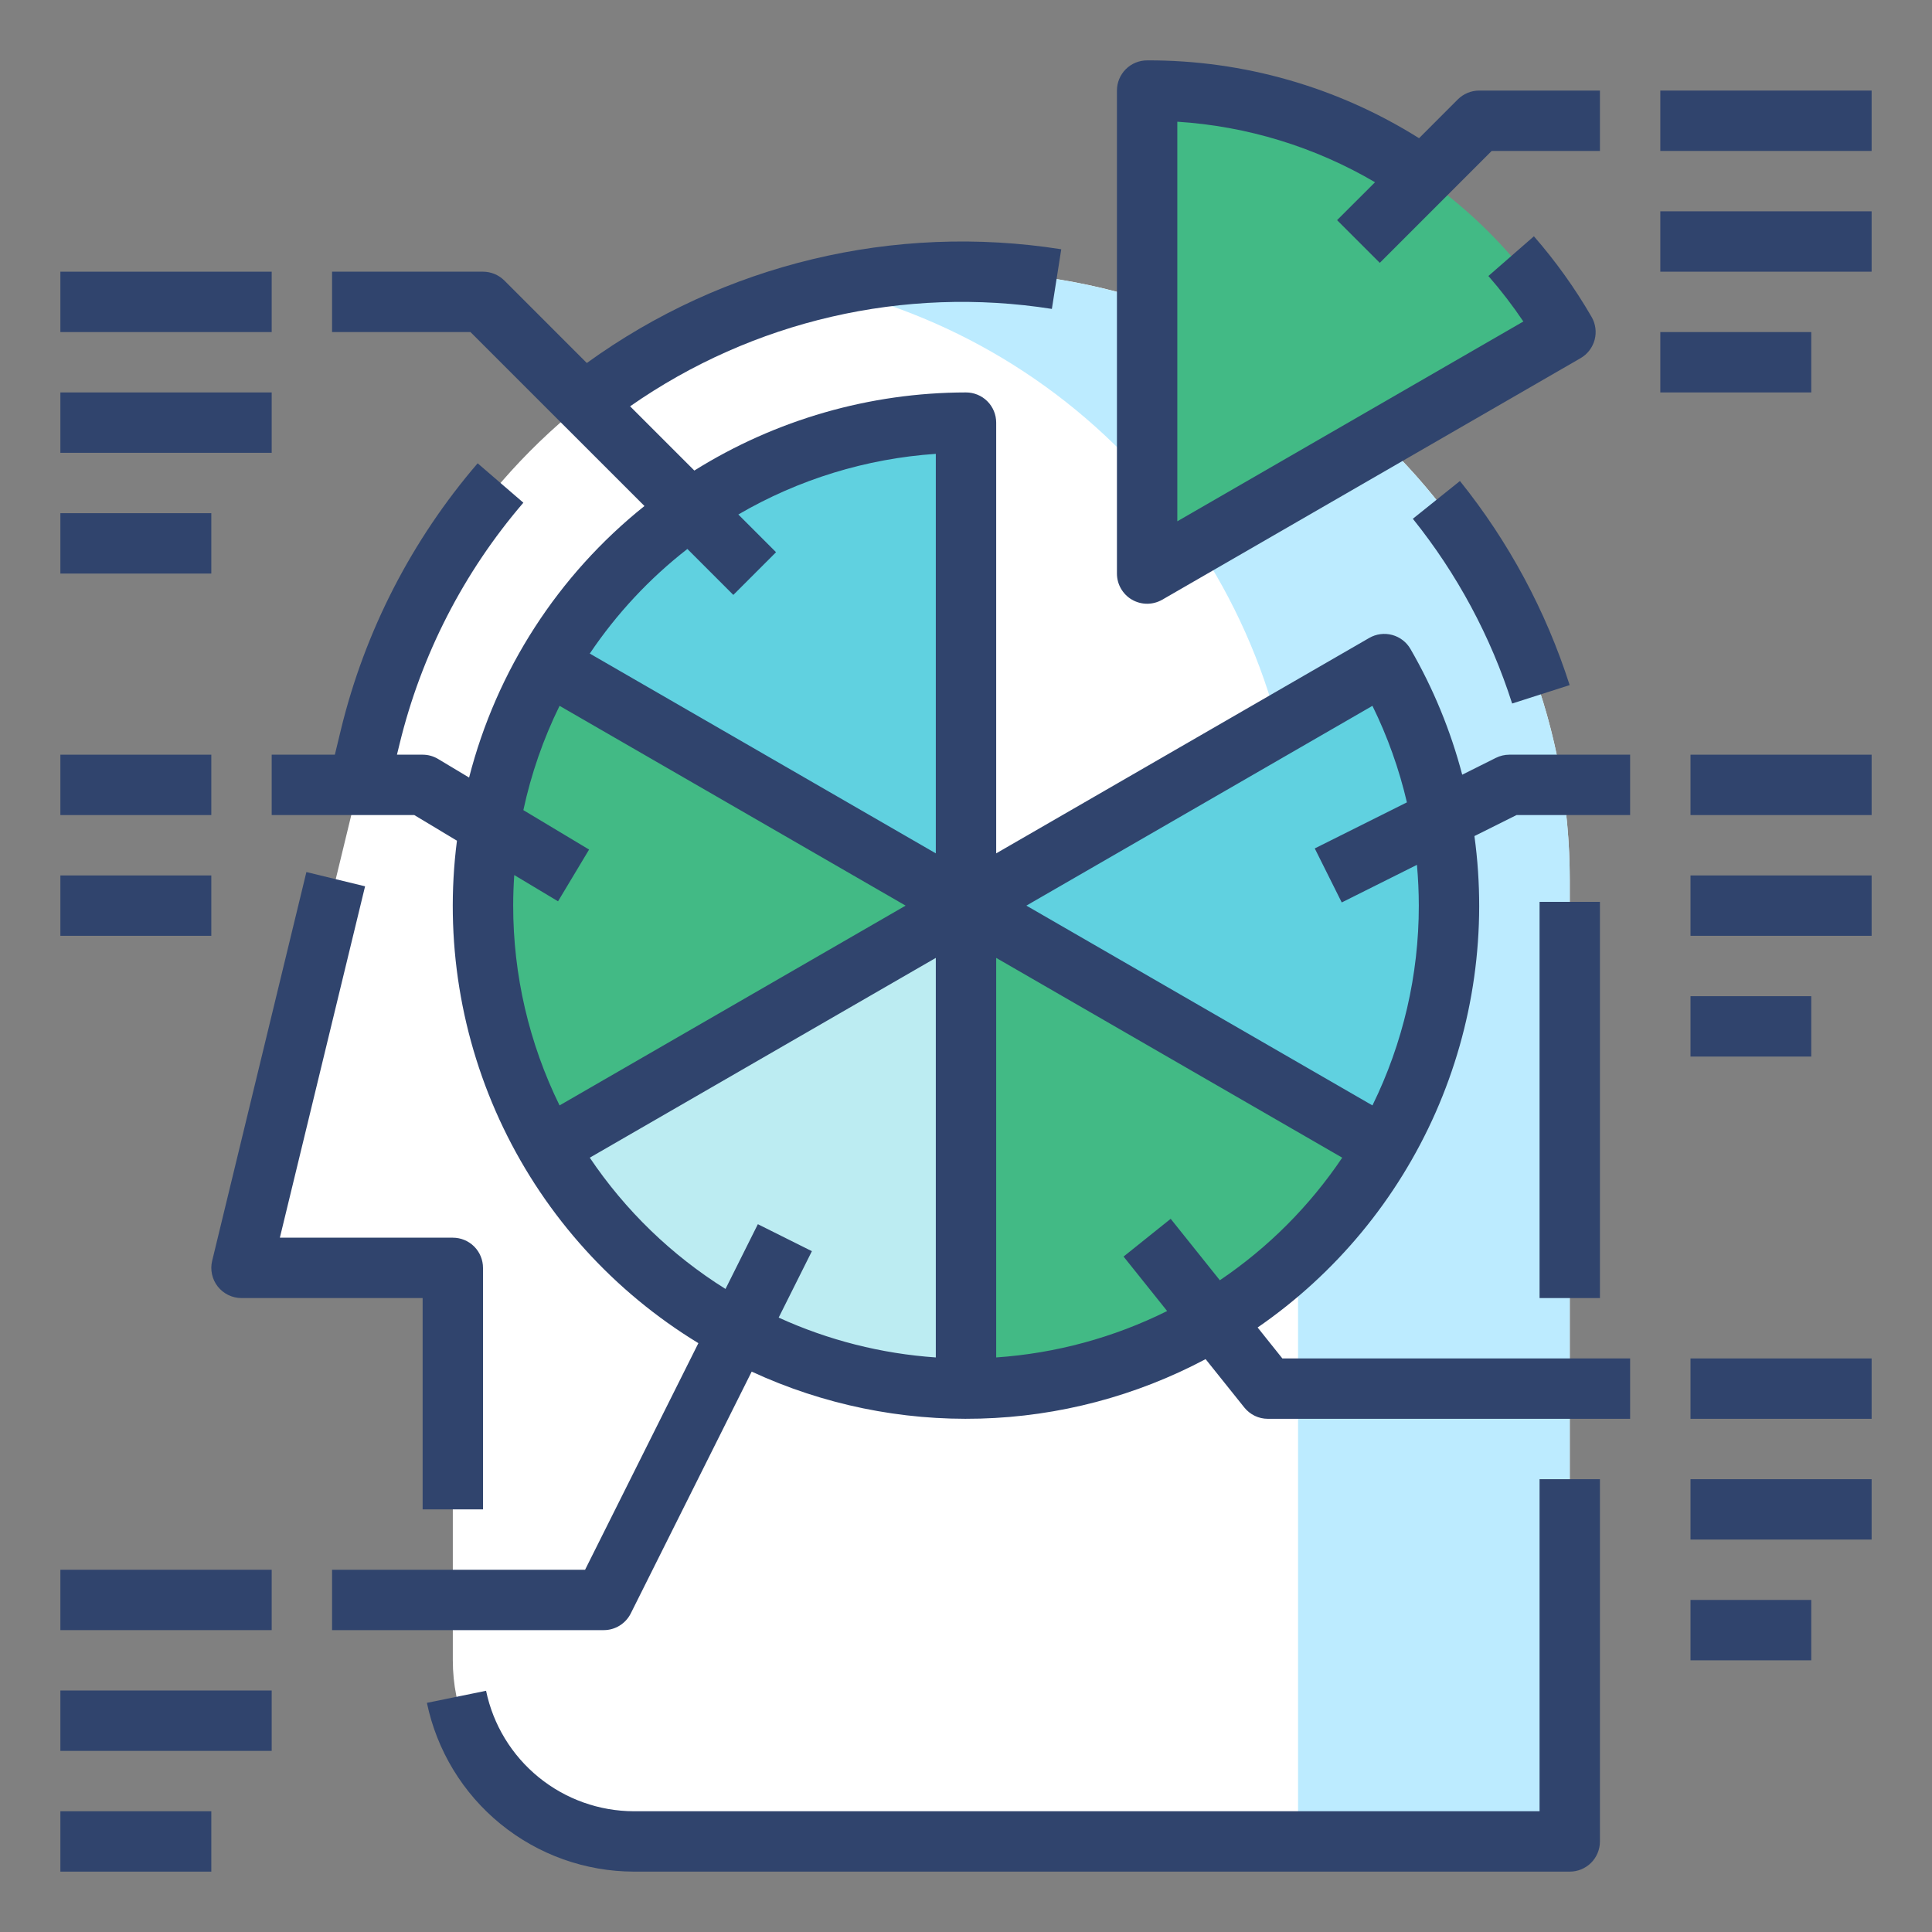 <svg width="56" height="56" viewBox="0 0 56 56" fill="none" xmlns="http://www.w3.org/2000/svg">
<rect x="0" y="0" width="56" height="56" fill="#808080" stroke="none"/>
<path d="M45.5 25.507V53.375H18.375C16.983 53.375 15.647 52.822 14.663 51.837C13.678 50.853 13.125 49.517 13.125 48.125V36.75H7L10.733 21.353C11.749 17.16 14.267 13.485 17.81 11.023C21.354 8.562 25.677 7.485 29.96 7.997C34.245 8.509 38.192 10.574 41.056 13.801C43.92 17.028 45.501 21.193 45.5 25.507V25.507Z" fill="white"/>
<path d="M45.5 25.507V53.375H37.625V25.507C37.624 21.516 36.27 17.644 33.783 14.522C31.297 11.4 27.826 9.213 23.937 8.318C26.52 7.728 29.202 7.727 31.786 8.316C34.369 8.905 36.786 10.068 38.858 11.72C40.93 13.371 42.603 15.468 43.753 17.855C44.903 20.242 45.5 22.858 45.5 25.507V25.507Z" fill="#BCEBFF"/>
<path d="M28 12.25C25.542 12.249 23.127 12.895 20.999 14.124C18.87 15.353 17.102 17.12 15.874 19.249L28 26.25V12.25Z" fill="#60D1E0"/>
<path d="M45.376 9.624C44.147 7.495 42.38 5.728 40.251 4.499C38.123 3.27 35.708 2.624 33.25 2.625V16.625L45.376 9.624Z" fill="#42BA85"/>
<path d="M15.874 19.249C14.646 21.378 14 23.792 14 26.25C14 28.708 14.646 31.122 15.874 33.251L28 26.25L15.874 19.249Z" fill="#42BA85"/>
<path d="M15.874 33.251C17.102 35.38 18.87 37.147 20.999 38.376C23.127 39.605 25.542 40.251 28 40.25V26.25L15.874 33.251Z" fill="#60D1E0" fill-opacity="0.42"/>
<path d="M40.126 19.249L28 26.25L40.126 33.251C41.354 31.122 42 28.708 42 26.25C42 23.792 41.354 21.378 40.126 19.249V19.249Z" fill="#60D1E0"/>
<path d="M28 40.25C30.458 40.251 32.873 39.605 35.001 38.376C37.13 37.147 38.897 35.38 40.126 33.251L28 26.25V40.25Z" fill="#42BA85"/>
<path d="M43.83 20.392L45.497 19.858C44.809 17.708 43.731 15.702 42.317 13.942L40.952 15.037C42.232 16.63 43.208 18.445 43.83 20.392V20.392Z" fill="#30446D"/>
<path d="M44.625 26.141H46.375V37.625H44.625V26.141Z" fill="#30446D"/>
<path d="M44.625 52.5H18.375C17.368 52.498 16.393 52.15 15.613 51.514C14.832 50.878 14.294 49.993 14.089 49.008L12.374 49.358C12.662 50.738 13.415 51.978 14.507 52.868C15.6 53.759 16.965 54.247 18.375 54.25H45.5C45.732 54.25 45.955 54.158 46.119 53.994C46.283 53.83 46.375 53.607 46.375 53.375V42.875H44.625V52.5Z" fill="#30446D"/>
<path d="M8.881 25.277L6.15 36.544C6.118 36.672 6.117 36.807 6.145 36.936C6.173 37.065 6.23 37.187 6.312 37.291C6.394 37.395 6.499 37.479 6.618 37.537C6.737 37.595 6.868 37.625 7 37.625H12.25V43.75H14V36.75C14 36.518 13.908 36.295 13.744 36.131C13.58 35.967 13.357 35.875 13.125 35.875H8.112L10.582 25.69L8.881 25.277Z" fill="#30446D"/>
<path d="M32.812 17.383C32.946 17.459 33.096 17.5 33.25 17.5C33.404 17.5 33.554 17.459 33.688 17.383L45.813 10.382C45.913 10.324 46 10.248 46.07 10.156C46.14 10.065 46.191 9.961 46.221 9.85C46.251 9.739 46.258 9.623 46.243 9.509C46.228 9.395 46.191 9.285 46.133 9.186C45.652 8.355 45.092 7.573 44.461 6.849L43.142 8C43.507 8.418 43.845 8.858 44.155 9.319L34.125 15.11V3.528C36.146 3.656 38.109 4.257 39.856 5.282L38.756 6.381L39.994 7.619L43.237 4.375H46.375V2.625H42.875C42.76 2.625 42.646 2.648 42.54 2.692C42.434 2.736 42.337 2.8 42.256 2.881L41.132 4.006C38.771 2.523 36.038 1.74 33.25 1.75C33.018 1.75 32.795 1.842 32.631 2.006C32.467 2.17 32.375 2.393 32.375 2.625V16.625C32.375 16.779 32.415 16.929 32.492 17.062C32.569 17.195 32.679 17.306 32.812 17.383V17.383Z" fill="#30446D"/>
<path d="M48.125 2.625H54.25V4.375H48.125V2.625Z" fill="#30446D"/>
<path d="M48.125 6.125H54.25V7.875H48.125V6.125Z" fill="#30446D"/>
<path d="M48.125 9.625H52.5V11.375H48.125V9.625Z" fill="#30446D"/>
<path d="M49 21.875H54.25V23.625H49V21.875Z" fill="#30446D"/>
<path d="M49 25.375H54.25V27.125H49V25.375Z" fill="#30446D"/>
<path d="M49 28.875H52.5V30.625H49V28.875Z" fill="#30446D"/>
<path d="M49 39.375H54.25V41.125H49V39.375Z" fill="#30446D"/>
<path d="M49 42.875H54.25V44.625H49V42.875Z" fill="#30446D"/>
<path d="M49 46.375H52.5V48.125H49V46.375Z" fill="#30446D"/>
<path d="M43.359 21.967L42.383 22.455C42.048 21.179 41.544 19.953 40.883 18.811C40.767 18.61 40.576 18.464 40.352 18.404C40.128 18.344 39.889 18.375 39.688 18.491L28.875 24.735V12.25C28.875 12.018 28.783 11.795 28.619 11.631C28.455 11.467 28.232 11.375 28 11.375C25.215 11.378 22.487 12.163 20.126 13.639L18.264 11.777C21.821 9.292 26.203 8.28 30.489 8.954L30.761 7.225C25.921 6.464 20.977 7.65 17.009 10.522L14.619 8.131C14.537 8.05 14.441 7.986 14.335 7.942C14.229 7.898 14.115 7.875 14 7.875H9.625V9.625H13.637L18.68 14.667C16.176 16.669 14.392 19.432 13.597 22.538L12.7 22C12.564 21.918 12.409 21.875 12.25 21.875H11.506L11.583 21.56C12.21 18.98 13.44 16.585 15.17 14.571L13.845 13.429C11.933 15.653 10.575 18.297 9.882 21.147L9.706 21.875H7.875V23.625H12.008L13.245 24.368C12.879 27.212 13.345 30.102 14.587 32.687C15.829 35.272 17.793 37.441 20.243 38.932L16.959 45.5H9.625V47.25H17.5C17.663 47.25 17.822 47.205 17.96 47.119C18.098 47.034 18.21 46.912 18.283 46.766L21.788 39.757C23.86 40.716 26.126 41.182 28.409 41.119C30.692 41.057 32.929 40.466 34.945 39.395L36.067 40.797C36.149 40.899 36.253 40.982 36.371 41.039C36.489 41.096 36.619 41.125 36.75 41.125H47.25V39.375H37.17L36.453 38.478C38.717 36.918 40.502 34.761 41.612 32.246C42.721 29.731 43.111 26.957 42.737 24.234L43.957 23.625H47.25V21.875H43.75C43.614 21.875 43.48 21.907 43.359 21.967V21.967ZM19.924 15.912L21.256 17.244L22.494 16.006L21.401 14.913C23.148 13.894 25.107 13.292 27.125 13.155V24.735L17.095 18.944C17.872 17.79 18.826 16.766 19.924 15.912V15.912ZM14.906 25.364L16.175 26.125L17.075 24.625L15.17 23.482C15.395 22.435 15.747 21.42 16.219 20.459L26.25 26.25L16.219 32.041C15.334 30.239 14.874 28.258 14.875 26.25C14.875 25.954 14.886 25.659 14.906 25.364ZM21.967 35.484L21.029 37.361C19.465 36.383 18.125 35.086 17.095 33.556L27.125 27.765V39.346C25.55 39.238 24.007 38.847 22.57 38.191L23.533 36.266L21.967 35.484ZM35.358 37.109L33.933 35.328L32.567 36.422L33.83 38.001C32.283 38.771 30.599 39.228 28.875 39.346V27.765L38.905 33.556C37.962 34.957 36.757 36.164 35.358 37.109V37.109ZM41.125 26.25C41.126 28.258 40.666 30.239 39.781 32.041L29.75 26.25L39.781 20.459C40.219 21.351 40.554 22.289 40.78 23.257L38.109 24.592L38.891 26.158L41.071 25.068C41.106 25.46 41.124 25.854 41.125 26.25Z" fill="#30446D"/>
<path d="M1.75 7.875H7.875V9.625H1.75V7.875Z" fill="#30446D"/>
<path d="M1.75 11.375H7.875V13.125H1.75V11.375Z" fill="#30446D"/>
<path d="M1.75 14.875H6.125V16.625H1.75V14.875Z" fill="#30446D"/>
<path d="M1.75 21.875H6.125V23.625H1.75V21.875Z" fill="#30446D"/>
<path d="M1.75 25.375H6.125V27.125H1.75V25.375Z" fill="#30446D"/>
<path d="M1.75 45.5H7.875V47.25H1.75V45.5Z" fill="#30446D"/>
<path d="M1.75 49H7.875V50.75H1.75V49Z" fill="#30446D"/>
<path d="M1.75 52.5H6.125V54.25H1.75V52.5Z" fill="#30446D"/>
</svg>
